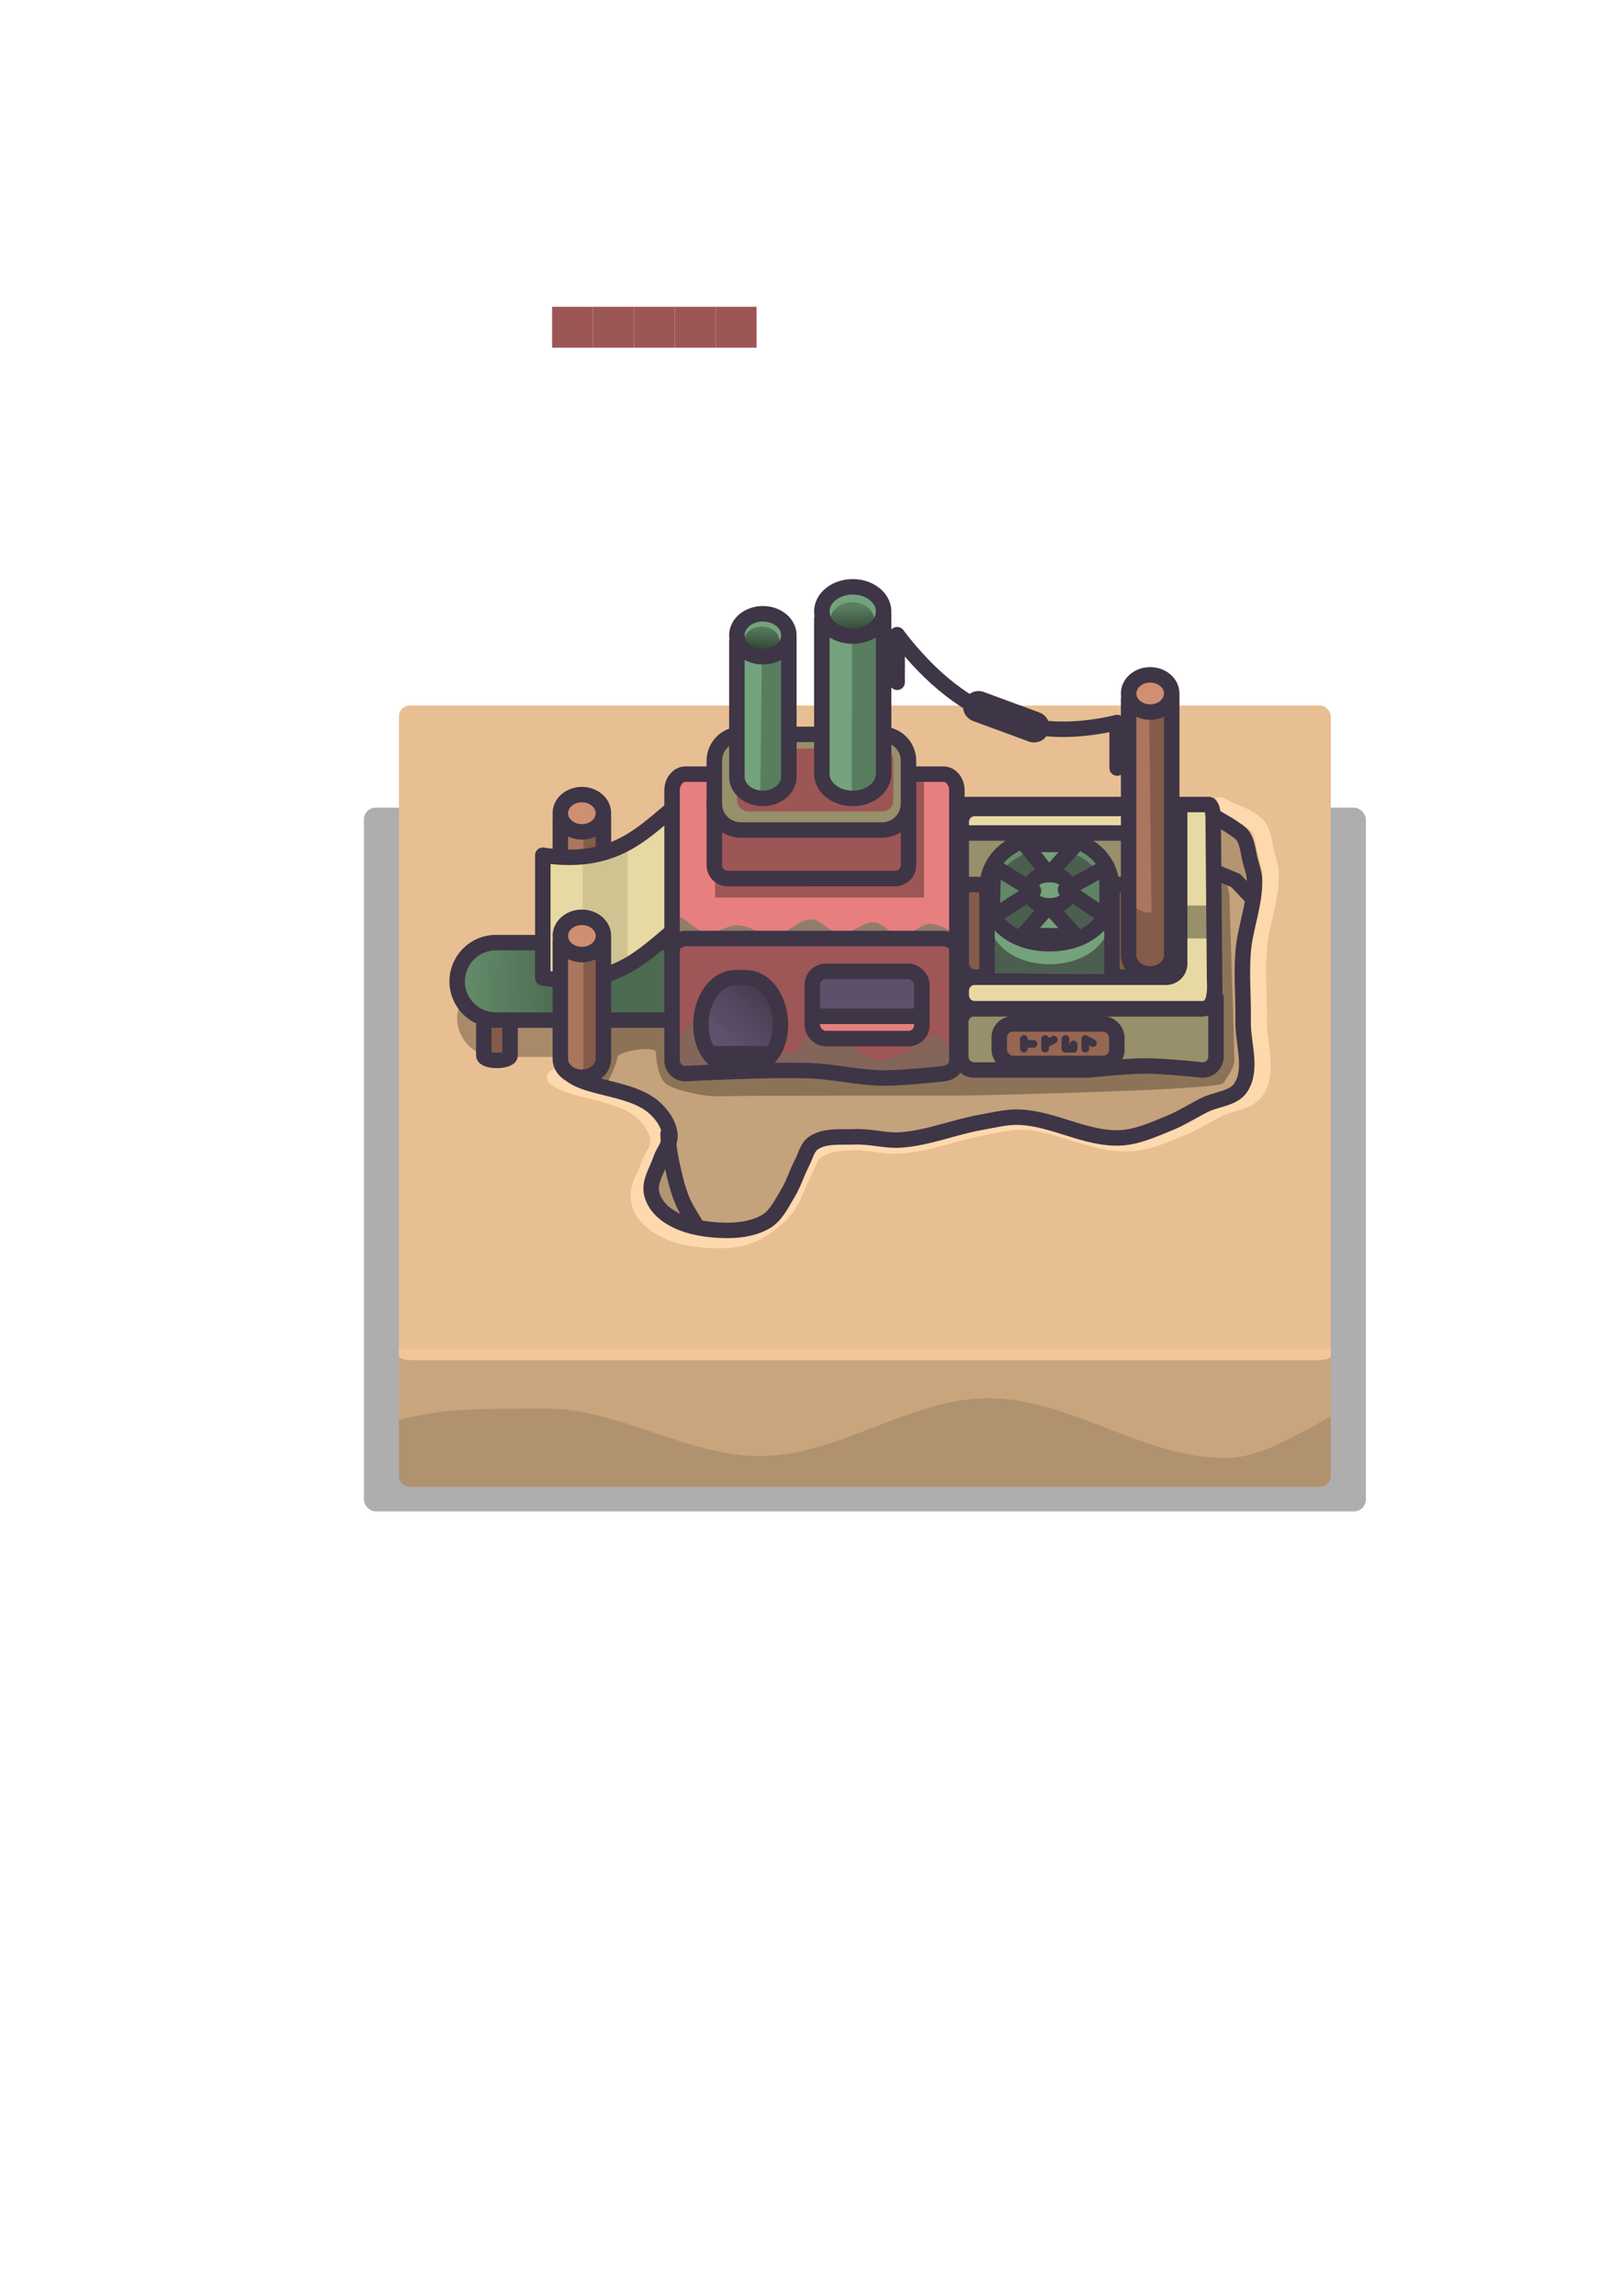 <?xml version="1.0" encoding="UTF-8" standalone="no"?>
<!-- Created with Inkscape (http://www.inkscape.org/) -->

<svg
   width="210mm"
   height="297mm"
   viewBox="0 0 210 297"
   version="1.1"
   id="svg1082"
   sodipodi:docname="Palette.svg"
   inkscape:version="1.1.1 (c3084ef, 2021-09-22)"
   xmlns:inkscape="http://www.inkscape.org/namespaces/inkscape"
   xmlns:sodipodi="http://sodipodi.sourceforge.net/DTD/sodipodi-0.dtd"
   xmlns:xlink="http://www.w3.org/1999/xlink"
   xmlns="http://www.w3.org/2000/svg"
   xmlns:svg="http://www.w3.org/2000/svg">
  <sodipodi:namedview
     id="namedview1084"
     pagecolor="#ffffff"
     bordercolor="#666666"
     borderopacity="1.0"
     inkscape:pageshadow="2"
     inkscape:pageopacity="0.0"
     inkscape:pagecheckerboard="0"
     inkscape:document-units="mm"
     showgrid="true"
     inkscape:zoom="1.2560509"
     inkscape:cx="364.23682"
     inkscape:cy="328.80832"
     inkscape:window-width="1312"
     inkscape:window-height="746"
     inkscape:window-x="190"
     inkscape:window-y="35"
     inkscape:window-maximized="0"
     inkscape:current-layer="layer1">
    <inkscape:grid
       type="xygrid"
       id="grid2016" />
  </sodipodi:namedview>
  <defs
     id="defs1079">
    <filter
       inkscape:collect="always"
       style="color-interpolation-filters:sRGB"
       id="filter2266-8"
       x="-0.074"
       width="1.148"
       y="-0.105"
       height="1.211">
      <feGaussianBlur
         inkscape:collect="always"
         stdDeviation="3.996"
         id="feGaussianBlur2268-0" />
    </filter>
    <filter
       inkscape:collect="always"
       style="color-interpolation-filters:sRGB"
       id="filter1598"
       x="-0.057"
       width="1.114"
       y="-0.159"
       height="1.318">
      <feGaussianBlur
         inkscape:collect="always"
         stdDeviation="0.665"
         id="feGaussianBlur1600" />
    </filter>
    <filter
       inkscape:collect="always"
       style="color-interpolation-filters:sRGB"
       id="filter2098-8"
       x="-0.031"
       width="1.061"
       y="-0.09"
       height="1.18">
      <feGaussianBlur
         inkscape:collect="always"
         stdDeviation="1.079"
         id="feGaussianBlur2100-3" />
    </filter>
    <linearGradient
       inkscape:collect="always"
       xlink:href="#linearGradient1807"
       id="linearGradient1411"
       gradientUnits="userSpaceOnUse"
       gradientTransform="translate(35.365,61.406)"
       x1="23.319"
       y1="65.724"
       x2="37.176"
       y2="65.913" />
    <linearGradient
       inkscape:collect="always"
       id="linearGradient1807">
      <stop
         style="stop-color:#658e6c;stop-opacity:1;"
         offset="0"
         id="stop1803" />
      <stop
         style="stop-color:#4c6b51;stop-opacity:1"
         offset="1"
         id="stop1805" />
    </linearGradient>
    <filter
       inkscape:collect="always"
       style="color-interpolation-filters:sRGB"
       id="filter1469-5"
       x="-0.09"
       width="1.18"
       y="-0.488"
       height="1.977">
      <feGaussianBlur
         inkscape:collect="always"
         stdDeviation="1.372"
         id="feGaussianBlur1471-2" />
    </filter>
    <linearGradient
       inkscape:collect="always"
       xlink:href="#linearGradient1550"
       id="linearGradient1413"
       gradientUnits="userSpaceOnUse"
       gradientTransform="translate(35.365,61.406)"
       x1="51.46"
       y1="49.506"
       x2="88.466"
       y2="49.506" />
    <linearGradient
       inkscape:collect="always"
       id="linearGradient1550">
      <stop
         style="stop-color:#e77f7f;stop-opacity:1;"
         offset="0"
         id="stop1546" />
      <stop
         style="stop-color:#e77f7f;stop-opacity:1"
         offset="1"
         id="stop1548" />
    </linearGradient>
    <linearGradient
       inkscape:collect="always"
       xlink:href="#linearGradient2076"
       id="linearGradient1415"
       gradientUnits="userSpaceOnUse"
       gradientTransform="translate(35.365,61.406)"
       x1="58.681"
       y1="72.981"
       x2="64.35"
       y2="67.028" />
    <linearGradient
       inkscape:collect="always"
       id="linearGradient2076">
      <stop
         style="stop-color:#5e506b;stop-opacity:1;"
         offset="0"
         id="stop2072" />
      <stop
         style="stop-color:#453b4f;stop-opacity:1"
         offset="1"
         id="stop2074" />
    </linearGradient>
    <filter
       inkscape:collect="always"
       style="color-interpolation-filters:sRGB"
       id="filter2088-9"
       x="-0.068"
       width="1.136"
       y="-0.811"
       height="2.623">
      <feGaussianBlur
         inkscape:collect="always"
         stdDeviation="1.073"
         id="feGaussianBlur2090-0" />
    </filter>
    <filter
       inkscape:collect="always"
       style="color-interpolation-filters:sRGB"
       id="filter1789-2"
       x="-0.064"
       width="1.127"
       y="-0.11"
       height="1.22">
      <feGaussianBlur
         inkscape:collect="always"
         stdDeviation="0.718"
         id="feGaussianBlur1791-3" />
    </filter>
    <filter
       inkscape:collect="always"
       style="color-interpolation-filters:sRGB"
       id="filter1799-9"
       x="-0.068"
       width="1.136"
       y="-0.169"
       height="1.338">
      <feGaussianBlur
         inkscape:collect="always"
         stdDeviation="0.571"
         id="feGaussianBlur1801-9" />
    </filter>
    <linearGradient
       inkscape:collect="always"
       xlink:href="#linearGradient2274"
       id="linearGradient1417"
       gradientUnits="userSpaceOnUse"
       x1="97.601"
       y1="22.191"
       x2="97.333"
       y2="25.875"
       gradientTransform="translate(-0.983,58.734)" />
    <linearGradient
       inkscape:collect="always"
       id="linearGradient2274">
      <stop
         style="stop-color:#597d5f;stop-opacity:1;"
         offset="0"
         id="stop2270" />
      <stop
         style="stop-color:#27372a;stop-opacity:1"
         offset="1"
         id="stop2272" />
    </linearGradient>
    <linearGradient
       inkscape:collect="always"
       xlink:href="#linearGradient2274"
       id="linearGradient1419"
       gradientUnits="userSpaceOnUse"
       x1="111.207"
       y1="19.84"
       x2="111.378"
       y2="23.849"
       gradientTransform="translate(-0.983,58.734)" />
    <filter
       inkscape:collect="always"
       style="color-interpolation-filters:sRGB"
       id="filter2172-3"
       x="-0.267"
       width="1.533"
       y="-0.317"
       height="1.634">
      <feGaussianBlur
         inkscape:collect="always"
         stdDeviation="0.562"
         id="feGaussianBlur2174-9" />
    </filter>
    <filter
       inkscape:collect="always"
       style="color-interpolation-filters:sRGB"
       id="filter1817-8"
       x="-0.235"
       width="1.47"
       y="-0.077"
       height="1.154">
      <feGaussianBlur
         inkscape:collect="always"
         stdDeviation="0.569"
         id="feGaussianBlur1819-6" />
    </filter>
  </defs>
  <g
     inkscape:label="Layer 1"
     inkscape:groupmode="layer"
     id="layer1">
    <rect
       style="opacity:0.997;fill:#545454;fill-opacity:0.471;stroke:none;stroke-width:2;stroke-linecap:round;stroke-linejoin:round;stroke-miterlimit:4;stroke-dasharray:none;stroke-opacity:1;filter:url(#filter2266-8);stop-color:#000000"
       id="rect2080-0-9-5"
       width="129.646"
       height="91.037"
       x="47.082"
       y="104.486"
       ry="1.527" />
    <rect
       style="opacity:0.997;fill:#c9a57e;fill-opacity:1;stroke:none;stroke-width:2;stroke-linecap:round;stroke-linejoin:round;stroke-miterlimit:4;stroke-dasharray:none;stroke-opacity:1;stop-color:#000000"
       id="rect2080-0-7"
       width="120.574"
       height="84.667"
       x="51.618"
       y="107.671"
       ry="1.42" />
    <rect
       style="opacity:0.997;fill:#e8bf92;fill-opacity:1;stroke:none;stroke-width:2;stroke-linecap:round;stroke-linejoin:round;stroke-miterlimit:4;stroke-dasharray:none;stroke-opacity:1;stop-color:#000000"
       id="rect2080-6"
       width="120.574"
       height="84.667"
       x="51.618"
       y="91.267"
       ry="1.42" />
    <path
       style="color:#000000;font-style:normal;font-variant:normal;font-weight:normal;font-stretch:normal;font-size:medium;line-height:normal;font-family:sans-serif;font-variant-ligatures:normal;font-variant-position:normal;font-variant-caps:normal;font-variant-numeric:normal;font-variant-alternates:normal;font-variant-east-asian:normal;font-feature-settings:normal;font-variation-settings:normal;text-indent:0;text-align:start;text-decoration:none;text-decoration-line:none;text-decoration-style:solid;text-decoration-color:#000000;letter-spacing:normal;word-spacing:normal;text-transform:none;writing-mode:lr-tb;direction:ltr;text-orientation:mixed;dominant-baseline:auto;baseline-shift:baseline;text-anchor:start;white-space:normal;shape-padding:0;shape-margin:0;inline-size:0;clip-rule:nonzero;display:inline;overflow:visible;visibility:visible;opacity:0.997;isolation:auto;mix-blend-mode:normal;color-interpolation:sRGB;color-interpolation-filters:linearRGB;solid-color:#000000;solid-opacity:1;vector-effect:none;fill:#ffd9ae;fill-opacity:1;fill-rule:nonzero;stroke:none;stroke-width:1;stroke-linecap:round;stroke-linejoin:round;stroke-miterlimit:4;stroke-dasharray:none;stroke-dashoffset:0;stroke-opacity:1;color-rendering:auto;image-rendering:auto;shape-rendering:auto;text-rendering:auto;enable-background:accumulate;stop-color:#000000"
       d="m 157.818,103.13 c -0.349,0 -0.668,0.201 -0.851,0.499 -0.302,0.494 -0.146,1.138 0.348,1.44 0.89,0.544 3.117,1.311 3.814,1.823 0.459,0.337 0.771,0.564 0.857,0.7 0.428,0.672 0.522,1.782 0.849,3.056 0.235,0.915 0.508,1.671 0.528,2.293 0.094,2.99 -1.262,6.147 -1.538,9.681 -0.253,3.237 0.052,6.394 -0.002,9.44 -0.029,1.669 0.317,3.317 0.442,4.793 0.125,1.476 0.038,2.697 -0.589,3.655 -0.292,0.446 -0.834,0.74 -1.649,1.01 -0.815,0.27 -1.827,0.474 -2.802,0.959 -1.719,0.855 -3.247,1.852 -4.821,2.485 -2.158,0.867 -4.226,1.795 -6.235,1.884 -4.207,0.186 -8.566,-2.628 -13.633,-2.798 -1.946,-0.065 -3.74,0.419 -5.398,0.714 -3.776,0.671 -7.229,2.107 -10.671,2.367 -1.826,0.138 -3.912,-0.518 -6.263,-0.421 -1.742,0.072 -4.136,-0.346 -6.143,1.019 -1.325,0.901 -1.516,2.344 -1.88,3.042 -0.779,1.493 -1.217,2.978 -1.925,4.136 -0.881,1.441 -1.584,2.839 -2.577,3.424 -1.759,1.037 -4.212,1.177 -6.515,0.978 -2.193,-0.19 -4.455,-0.772 -6.016,-2.015 -0.726,-0.578 -1.328,-1.486 -1.434,-2.262 -0.13,-0.954 0.669,-2.22 1.215,-3.866 0.132,-0.398 0.438,-0.905 0.749,-1.512 0.31,-0.606 0.641,-1.362 0.56,-2.271 -0.165,-1.871 -1.341,-3.414 -2.606,-4.486 -1.768,-1.497 -4.083,-2.108 -6.198,-2.637 -2.115,-0.529 -4.054,-1.014 -4.977,-1.71 -0.462,-0.348 -1.118,-0.257 -1.467,0.205 -0.348,0.462 -0.257,1.118 0.205,1.467 1.55,1.17 3.659,1.554 5.732,2.072 2.072,0.518 4.085,1.129 5.353,2.203 0.969,0.821 1.779,2.024 1.872,3.07 0.025,0.283 -0.086,0.642 -0.338,1.133 -0.252,0.492 -0.629,1.067 -0.873,1.804 -0.403,1.213 -1.581,2.781 -1.303,4.811 0.206,1.507 1.128,2.759 2.205,3.616 2.063,1.642 4.718,2.253 7.141,2.463 2.496,0.216 5.369,0.149 7.759,-1.26 1.756,-1.035 3.415,-2.522 4.199,-3.803 0.903,-1.477 1.345,-3.015 1.994,-4.261 0.584,-1.119 0.832,-2.028 1.201,-2.279 1.114,-0.758 2.126,-0.906 4.155,-0.989 1.853,-0.076 3.963,0.596 6.333,0.417 3.894,-0.294 7.413,-1.777 10.88,-2.393 1.772,-0.315 3.424,-0.735 4.96,-0.683 4.26,0.143 8.681,3.024 13.797,2.798 2.563,-0.113 4.836,-1.194 6.924,-2.033 1.832,-0.737 3.404,-1.773 4.973,-2.553 0.634,-0.315 1.561,-0.526 2.528,-0.847 0.967,-0.321 2.051,-0.793 2.743,-1.851 1.017,-1.554 1.062,-3.334 0.923,-4.981 -0.14,-1.647 -0.457,-3.244 -0.434,-4.578 0.057,-3.204 -0.238,-6.318 -0.004,-9.313 0.239,-3.057 1.656,-6.295 1.542,-9.913 -0.034,-1.097 -0.398,-1.993 -0.591,-2.745 -0.253,-0.985 -0.287,-2.369 -1.113,-3.663 -0.447,-0.701 -1.041,-1.01 -1.381,-1.26 -0.889,-0.653 -3.174,-1.441 -3.963,-1.923 -0.177,-0.108 -0.382,-0.151 -0.589,-0.151 z"
       id="path1249-0-2"
       sodipodi:nodetypes="sccssscsssssssssssssssssssssssccccsssssssscssssssssssssssccssscss" />
    <path
       id="path992-5-8"
       style="opacity:0.835;mix-blend-mode:normal;fill:#8c7358;fill-opacity:1;stroke:none;stroke-width:2;stroke-linecap:round;stroke-linejoin:round;stroke-miterlimit:4;stroke-dasharray:none;stroke-opacity:1;filter:url(#filter1598);stop-color:#000000"
       d="M 86.414,136.728 H 64.163 c -2.768,0 -5.011,-2.244 -5.011,-5.011 0,-2.768 2.244,-5.011 5.011,-5.011 h 23.052"
       sodipodi:nodetypes="csc" />
    <path
       style="opacity:0.997;fill:#c4a27b;fill-opacity:1;stroke:none;stroke-width:2;stroke-linecap:round;stroke-linejoin:round;stroke-miterlimit:4;stroke-dasharray:none;stroke-opacity:1;stop-color:#000000"
       d="m 84.817,150.582 -0.567,5.103 3.969,3.024 9.827,0.189 5.103,-6.237 2.457,-5.103 10.583,0.189 15.497,-3.213 12.851,3.024 11.339,-4.914 5.292,-1.701 0.567,-7.749 -0.567,-12.284 1.701,-6.237 -12.662,-7.938 -72.76,9.26 -2.457,11.717 0.567,8.693 1.701,4.158 6.426,1.89 2.835,3.024 z"
       id="path2286-7" />
    <path
       style="opacity:0.997;fill:#8c7358;fill-opacity:1;stroke:none;stroke-width:2;stroke-linecap:round;stroke-linejoin:round;stroke-miterlimit:4;stroke-dasharray:none;stroke-opacity:1;filter:url(#filter2098-8);stop-color:#000000"
       d="m 75.336,137.947 2.929,2.74 c 0,0 1.606,-3.024 1.606,-3.874 0,-0.85 5.008,-1.606 5.008,-0.661 0,0.945 0.283,3.402 1.417,4.158 1.134,0.756 5.008,1.606 6.615,1.512 1.606,-0.095 31.939,-0.095 31.939,-0.095 0,0 32.884,-0.661 33.451,-1.606 0.567,-0.945 1.417,-1.984 1.417,-2.929 0,-0.945 -0.661,-21.639 -0.661,-21.639 l -0.661,-2.457 -83.344,3.591 z"
       id="path2092-3" />
    <rect
       style="opacity:0.997;fill:#855b49;fill-opacity:1;stroke:none;stroke-width:2;stroke-linecap:round;stroke-linejoin:round;stroke-miterlimit:4;stroke-dasharray:none;stroke-opacity:1;stop-color:#000000"
       id="rect2042-9"
       width="27.214"
       height="15.781"
       x="124.379"
       y="111.016"
       ry="1.403" />
    <rect
       style="opacity:0.997;fill:#ab765e;fill-opacity:1;stroke:none;stroke-width:2;stroke-linecap:round;stroke-linejoin:round;stop-color:#000000"
       id="rect1582-2-9"
       width="5.67"
       height="19.644"
       x="72.501"
       y="103.089"
       ry="2.318" />
    <path
       style="opacity:0.997;fill:#855b49;fill-opacity:1;stroke:none;stroke-width:2;stroke-linecap:round;stroke-linejoin:round;stop-color:#000000"
       d="m 75.478,123.182 v -15.711 h 2.784 V 121.035 Z"
       id="path1586-5-9" />
    <ellipse
       style="opacity:0.997;fill:#cf8f72;fill-opacity:1;stroke:#3e3546;stroke-width:2;stroke-linecap:round;stroke-linejoin:round;stroke-miterlimit:4;stroke-dasharray:none;stroke-opacity:1;stop-color:#000000"
       id="path895-2-1"
       cx="75.289"
       cy="105.204"
       rx="2.788"
       ry="2.41" />
    <path
       id="path895-9-27-7"
       style="opacity:0.997;fill:none;fill-opacity:1;stroke:#3e3546;stroke-width:2;stroke-linecap:round;stroke-linejoin:round;stroke-miterlimit:4;stroke-dasharray:none;stroke-opacity:1;stop-color:#000000"
       d="m 72.501,105.913 v 15.166 c 0,1.331 1.248,2.41 2.788,2.41 1.54,0 2.788,-1.079 2.788,-2.41 v -15.45"
       sodipodi:nodetypes="csc" />
    <path
       style="opacity:0.997;fill:#988f6b;fill-opacity:1;stroke:none;stroke-width:2;stroke-linecap:round;stroke-linejoin:round;stroke-opacity:1;stop-color:#000000"
       d="m 124.767,105.105 v 9.328 h 27.262 v -9.595 z"
       id="path1739-2"
       sodipodi:nodetypes="ccccc" />
    <path
       style="opacity:0.997;fill:#988f6b;fill-opacity:1;stroke:none;stroke-width:2;stroke-linecap:round;stroke-linejoin:round;stroke-opacity:1;stop-color:#000000"
       d="m 125.034,131.164 v 7.617 h 31.538 l 0.664,-2.478 v -6.208 z"
       id="path1737-3" />
    <path
       style="opacity:0.997;fill:url(#linearGradient1411);fill-opacity:1;stroke:none;stroke-width:2;stroke-linecap:round;stroke-linejoin:round;stop-color:#000000"
       d="M 86.414,131.966 H 61.958 l -3.274,-3.274 0.942,-3.517 1.663,-2.88 h 3.676 22.317 z"
       id="path1578-6" />
    <rect
       style="opacity:0.997;fill:#855b49;fill-opacity:1;stroke:none;stroke-width:2;stroke-linecap:round;stroke-linejoin:round;stop-color:#000000"
       id="rect1592-5"
       width="2.84"
       height="4.844"
       x="62.961"
       y="131.966"
       ry="1.42" />
    <path
       id="path992-5"
       style="opacity:0.997;fill:none;fill-opacity:1;stroke:#3e3546;stroke-width:2;stroke-linecap:round;stroke-linejoin:round;stroke-miterlimit:4;stroke-dasharray:none;stroke-opacity:1;stop-color:#000000"
       d="M 86.414,131.966 H 64.163 c -2.768,0 -5.011,-2.244 -5.011,-5.011 0,-2.768 2.244,-5.011 5.011,-5.011 h 23.052"
       sodipodi:nodetypes="csc" />
    <path
       id="path895-9-1-8"
       style="opacity:0.997;fill:none;fill-opacity:1;stroke:#3e3546;stroke-width:2;stroke-linecap:round;stroke-linejoin:round;stroke-miterlimit:4;stroke-dasharray:none;stroke-opacity:1;stop-color:#000000"
       d="m 62.598,132.64 v 3.918 c 0,0.344 0.761,0.622 1.699,0.622 0.938,0 1.699,-0.279 1.699,-0.622 v -3.991"
       sodipodi:nodetypes="csc" />
    <path
       style="opacity:0.997;fill:#b26178;fill-opacity:1;stroke:none;stroke-width:2;stroke-linecap:round;stroke-linejoin:round;stroke-opacity:1;stop-color:#000000"
       d="m 74.202,122.072 v 9.449 h 2.551 v -9.544 z"
       id="path1602-5-1-1" />
    <rect
       style="opacity:0.997;fill:#9e5656;fill-opacity:1;stroke:none;stroke-width:2;stroke-linecap:round;stroke-linejoin:round;stop-color:#000000"
       id="rect1530-4"
       width="36.081"
       height="17.506"
       x="87.215"
       y="121.943"
       ry="2.314" />
    <path
       style="opacity:0.62;fill:#597d5f;fill-opacity:1;stroke:none;stroke-width:2;stroke-linecap:round;stroke-linejoin:round;stroke-opacity:1;filter:url(#filter1469-5);stop-color:#000000"
       d="m 87.085,135.179 c 0,0 1.235,-2.074 2.268,-2.551 1.287,-0.595 2.883,-0.463 4.252,-0.095 0.642,0.173 1.125,0.707 1.701,1.039 1.428,0.824 2.739,1.997 4.347,2.362 1.199,0.272 2.621,0.428 3.685,-0.189 0.454,-0.263 0.397,-1.059 0.85,-1.323 1.472,-0.857 3.511,-0.891 5.103,-0.283 0.791,0.302 1.118,1.288 1.795,1.795 0.632,0.473 1.298,1.017 2.079,1.134 1.24,0.186 2.544,-0.235 3.685,-0.756 1.083,-0.494 1.698,-1.819 2.835,-2.173 0.602,-0.188 1.307,-0.147 1.89,0.095 0.824,0.341 1.984,1.795 1.984,1.795 l 0.189,1.89 -3.024,1.039 -28.065,-0.095 -5.292,-0.378 z"
       id="path1459-7"
       sodipodi:nodetypes="caaaaaaaaaaaacccccc" />
    <path
       id="rect870-1"
       style="opacity:0.997;fill:none;stroke:#3e3546;stroke-width:2;stroke-linecap:round;stroke-linejoin:round;stroke-miterlimit:4;stroke-dasharray:none;stroke-opacity:1;stop-color:#000000"
       d="m 88.696,121.316 h 33.378 c 0.962,0 1.737,0.775 1.737,1.737 v 14.101 c 0,0.962 -0.777,1.668 -1.737,1.737 0,0 -5.251,0.604 -7.886,0.567 -3.148,-0.045 -6.252,-0.824 -9.398,-0.945 -5.362,-0.206 -16.095,0.378 -16.095,0.378 -0.962,0.038 -1.737,-0.775 -1.737,-1.737 v -14.101 c 0,-0.962 0.775,-1.737 1.737,-1.737 z"
       sodipodi:nodetypes="sssssaassss" />
    <rect
       style="opacity:0.997;fill:url(#linearGradient1413);fill-opacity:1;stroke:none;stroke-width:2;stroke-linecap:round;stroke-linejoin:round;stop-color:#000000"
       id="rect1528-3"
       width="37.006"
       height="20.992"
       x="86.825"
       y="100.416"
       ry="2.314" />
    <path
       style="opacity:0.997;fill:url(#linearGradient1415);fill-opacity:1;stroke:none;stroke-width:2;stroke-linecap:round;stroke-linejoin:round;stop-color:#000000"
       d="m 91.117,134.403 1.11,1.906 h 7.484 l 1.706,-4.315 -2.977,-5.055 -3.78,-0.331 -3.26,2.221 z"
       id="path1536-8" />
    <path
       id="rect893-4"
       style="opacity:0.997;fill:none;stroke:#3e3546;stroke-width:2;stroke-linecap:round;stroke-linejoin:round;stroke-miterlimit:4;stroke-dasharray:none;stroke-opacity:1;stop-color:#000000"
       d="m 95.167,126.487 h 1.336 c 2.48,0 4.477,2.712 4.477,6.08 0,3.369 -1.997,5.551 -4.477,5.551 h -1.336 c -2.48,0 -4.477,-2.183 -4.477,-5.551 0,-3.369 1.997,-6.08 4.477,-6.08 z"
       sodipodi:nodetypes="sssssss" />
    <rect
       style="opacity:0.997;fill:#9d5656;fill-opacity:1;stroke:none;stroke-width:2;stroke-linecap:round;stroke-linejoin:round;stop-color:#000000"
       id="rect1524-8"
       width="24.656"
       height="6.481"
       x="92.828"
       y="106.909"
       ry="2.314" />
    <path
       style="opacity:0.997;fill:#597d5f;fill-opacity:0.599;stroke:none;stroke-width:2;stroke-linecap:round;stroke-linejoin:round;stroke-miterlimit:4;stroke-dasharray:none;stroke-opacity:1;filter:url(#filter2088-9);stop-color:#000000"
       d="m 86.77,118.764 c 1.307,-1.081 3.033,1.77 4.725,1.89 1.326,0.094 2.545,-0.949 3.874,-0.945 1.688,0.005 3.23,1.357 4.914,1.228 1.703,-0.13 3.017,-2.032 4.725,-1.984 1.366,0.038 2.322,1.697 3.685,1.795 1.55,0.112 2.892,-1.538 4.441,-1.417 1.264,0.098 2.135,1.643 3.402,1.701 1.385,0.063 2.488,-1.535 3.874,-1.512 1.439,0.024 3.969,1.701 3.969,1.701 l -37.042,0.472 c 0,0 -1.334,-2.296 -0.567,-2.929 z"
       id="path2086-0"
       sodipodi:nodetypes="aaaaaaaaacca" />
    <path
       style="opacity:0.997;fill:#9d5656;fill-opacity:1;stroke:none;stroke-width:2;stroke-linecap:round;stroke-linejoin:round;stroke-opacity:1;filter:url(#filter1789-2);stop-color:#000000"
       d="m 92.534,113.189 v 2.929 H 119.559 V 100.432 h -1.984 v 12.473 z"
       id="path1787-4" />
    <path
       id="rect964-6"
       style="opacity:0.997;fill:none;fill-opacity:1;stroke:#3e3546;stroke-width:2;stroke-linecap:round;stroke-linejoin:round;stroke-miterlimit:4;stroke-dasharray:none;stroke-opacity:1;stop-color:#000000"
       d="m 117.55,103.822 3.8e-4,8.098 c 4e-5,0.962 -0.775,1.737 -1.737,1.737 H 94.164 c -0.962,0 -1.737,-0.775 -1.737,-1.737 v -8.098"
       sodipodi:nodetypes="cssssc" />
    <path
       style="opacity:0.997;fill:#e7d9a3;fill-opacity:1;stroke:none;stroke-width:2;stroke-linecap:round;stroke-linejoin:round;stop-color:#000000"
       d="m 70.233,110.638 3.591,0.567 6.189,-1.843 6.567,-4.394 v 15.875 l -6.52,4.961 -9.827,0.709 z"
       id="path1590-0" />
    <path
       id="rect870-0-3"
       style="opacity:0.997;fill:none;stroke:#3e3546;stroke-width:2;stroke-linecap:round;stroke-linejoin:round;stroke-miterlimit:4;stroke-dasharray:none;stroke-opacity:1;stop-color:#000000"
       d="m 88.696,100.149 h 33.378 c 0.962,0 1.737,0.937 1.737,2.102 v 19.175 c 0,1.164 -0.775,-0.015 -1.737,-0.015 H 88.696 c -0.962,0 -1.737,1.179 -1.737,0.015 v -19.175 c 0,-1.164 0.775,-2.102 1.737,-2.102 z"
       sodipodi:nodetypes="sssssssss" />
    <rect
       style="opacity:0.997;fill:#988f6b;fill-opacity:1;stroke:none;stroke-width:2;stroke-linecap:round;stroke-linejoin:round;stop-color:#000000"
       id="rect1526-2"
       width="24.656"
       height="11.493"
       x="92.828"
       y="95.416"
       ry="2.314" />
    <path
       id="rect964-2-6"
       style="opacity:0.997;fill:none;fill-opacity:1;stroke:#3e3546;stroke-width:2;stroke-linecap:round;stroke-linejoin:round;stroke-miterlimit:4;stroke-dasharray:none;stroke-opacity:1;stop-color:#000000"
       d="m 95.85,95.002 h 18.278 c 1.896,0 3.423,1.527 3.423,3.423 v 5.529 c 0,1.896 -1.527,3.423 -3.423,3.423 H 95.85 c -1.896,0 -3.423,-1.527 -3.423,-3.423 v -5.529 c 0,-1.896 1.527,-3.423 3.423,-3.423 z" />
    <rect
       style="opacity:0.997;fill:#5e506b;fill-opacity:1;stroke:none;stroke-width:2;stroke-linecap:round;stroke-linejoin:round;stop-color:#000000"
       id="rect1532-9"
       width="13.654"
       height="5.811"
       x="105.102"
       y="125.662"
       ry="2.314" />
    <rect
       style="opacity:0.997;fill:#e77f7f;fill-opacity:1;stroke:none;stroke-width:2;stroke-linecap:round;stroke-linejoin:round;stop-color:#000000"
       id="rect1534-4"
       width="13.938"
       height="2.882"
       x="105.338"
       y="131.474"
       ry="1.441" />
    <rect
       style="opacity:0.997;fill:none;fill-opacity:1;stroke:#3e3546;stroke-width:2;stroke-linecap:round;stroke-linejoin:round;stroke-miterlimit:4;stroke-dasharray:none;stroke-opacity:1;stop-color:#000000"
       id="rect988-1"
       width="14.174"
       height="8.693"
       x="105.102"
       y="125.662"
       rx="1.737"
       ry="1.737" />
    <rect
       style="opacity:0.997;fill:#9d5656;fill-opacity:1;stroke:none;stroke-width:2;stroke-linecap:round;stroke-linejoin:round;stroke-opacity:1;filter:url(#filter1799-9);stop-color:#000000"
       id="rect1793-3"
       width="20.222"
       height="8.126"
       x="95.369"
       y="96.842"
       ry="1.403" />
    <rect
       style="opacity:0.997;fill:#74a27c;stroke-width:3;stroke-linecap:round;stroke-linejoin:round;stop-color:#000000"
       id="rect1119-7"
       width="6.571"
       height="23.445"
       x="95.344"
       y="79.656"
       ry="2.314" />
    <ellipse
       style="opacity:0.997;fill:url(#linearGradient1417);fill-opacity:1;stroke:none;stroke-width:2;stroke-linecap:round;stroke-linejoin:round;stop-color:#000000"
       id="path1520-8"
       cx="98.574"
       cy="82.86"
       rx="2.272"
       ry="1.804" />
    <path
       style="opacity:0.997;fill:#597d5f;fill-opacity:1;stroke:none;stroke-width:2;stroke-linecap:round;stroke-linejoin:round;stop-color:#000000"
       d="m 98.374,103.234 3.541,-0.134 -0.134,-8.753 0.067,-10.29 -3.274,0.935 z"
       id="path1522-8"
       sodipodi:nodetypes="cccccc" />
    <ellipse
       style="opacity:0.997;fill:none;fill-opacity:1;stroke:#3e3546;stroke-width:2;stroke-linecap:round;stroke-linejoin:round;stroke-miterlimit:4;stroke-dasharray:none;stroke-opacity:1;stop-color:#000000"
       id="path895-58-3"
       cx="98.708"
       cy="82.181"
       rx="3.364"
       ry="2.781" />
    <path
       id="path895-9-2-8"
       style="opacity:0.997;fill:none;fill-opacity:1;stroke:#3e3546;stroke-width:2;stroke-linecap:round;stroke-linejoin:round;stroke-miterlimit:4;stroke-dasharray:none;stroke-opacity:1;stop-color:#000000"
       d="m 95.344,82.999 v 17.501 c 0,1.536 1.506,2.781 3.364,2.781 1.858,0 3.364,-1.245 3.364,-2.781 V 82.672"
       sodipodi:nodetypes="csc" />
    <rect
       style="opacity:0.997;fill:#74a27c;fill-opacity:1;stroke:none;stroke-width:2;stroke-linecap:round;stroke-linejoin:round;stop-color:#000000"
       id="rect1504-1"
       width="7.484"
       height="26.326"
       x="106.592"
       y="76.24"
       ry="2.314" />
    <path
       style="opacity:0.997;fill:#597d5f;fill-opacity:1;stroke:none;stroke-width:2;stroke-linecap:round;stroke-linejoin:round;stop-color:#000000"
       d="m 110.252,82.573 -0.047,20.789 2.646,-0.898 1.417,-1.937 0.063,-20.861 -2.378,2.388 z"
       id="path1506-5" />
    <ellipse
       style="opacity:0.997;fill:url(#linearGradient1419);fill-opacity:1;stroke:none;stroke-width:2;stroke-linecap:round;stroke-linejoin:round;stop-color:#000000"
       id="path1518-3"
       cx="110.275"
       cy="80.244"
       rx="2.858"
       ry="2.339" />
    <ellipse
       style="opacity:0.997;fill:none;fill-opacity:1;stroke:#3e3546;stroke-width:2;stroke-linecap:round;stroke-linejoin:round;stroke-miterlimit:4;stroke-dasharray:none;stroke-opacity:1;stop-color:#000000"
       id="path895-98-5"
       cx="110.334"
       cy="79.103"
       rx="3.997"
       ry="3.188" />
    <path
       id="path895-9-20-4"
       style="opacity:0.997;fill:none;fill-opacity:1;stroke:#3e3546;stroke-width:2;stroke-linecap:round;stroke-linejoin:round;stroke-miterlimit:4;stroke-dasharray:none;stroke-opacity:1;stop-color:#000000"
       d="m 106.338,80.04 v 20.063 c 0,1.76 1.789,3.188 3.997,3.188 2.207,0 3.997,-1.427 3.997,-3.188 V 79.665"
       sodipodi:nodetypes="csc" />
    <path
       id="rect1031-3"
       style="opacity:0.997;fill:none;fill-opacity:1;stroke:#3e3546;stroke-width:2;stroke-linecap:round;stroke-linejoin:round;stroke-miterlimit:4;stroke-dasharray:none;stroke-opacity:1;stop-color:#000000"
       d="m 157.337,129.056 v 7.63 c 0,0.962 -0.775,1.737 -1.737,1.737 0,0 -4.919,-0.529 -7.388,-0.529 -2.469,0 -7.388,0.529 -7.388,0.529 H 126.049 c -0.962,0 -1.737,-0.775 -1.737,-1.737 v -4.455 c 0,-0.962 0.775,-1.737 1.737,-1.737 h 29.551"
       sodipodi:nodetypes="csszcssssc" />
    <path
       style="opacity:0.997;fill:#e7d9a3;fill-opacity:1;stroke:none;stroke-width:2;stroke-linecap:round;stroke-linejoin:round;stroke-opacity:1;stop-color:#000000"
       d="m 124.767,130.095 h 32.473 v -26.353 h -33.008 v 3.346 h 28.598 v 18.864 h -28.331 z"
       id="path1735-6"
       sodipodi:nodetypes="ccccccccc" />
    <rect
       style="opacity:0.997;fill:none;fill-opacity:1;stroke:#3e3546;stroke-width:2;stroke-linecap:round;stroke-linejoin:round;stroke-miterlimit:4;stroke-dasharray:none;stroke-opacity:1;stop-color:#000000"
       id="rect1033-5"
       width="28.254"
       height="21.828"
       x="124.379"
       y="104.59"
       ry="1.737" />
    <path
       style="opacity:0.997;fill:#988f6b;fill-opacity:1;stroke:none;stroke-width:2;stroke-linecap:round;stroke-linejoin:round;stroke-miterlimit:4;stroke-dasharray:none;stroke-opacity:1;filter:url(#filter2172-3);stop-color:#000000"
       d="m 152.349,117.148 h 5.055 v 4.252 h -4.961 z"
       id="path1988-9" />
    <path
       style="opacity:0.997;fill:#b49572;fill-opacity:1;stroke:none;stroke-width:2;stroke-linecap:round;stroke-linejoin:round;stroke-miterlimit:4;stroke-dasharray:none;stroke-opacity:1;stop-color:#000000"
       d="m 157.168,112.906 4.725,2.74 0.283,-5.103 -4.63,-4.63 z"
       id="path2084-5" />
    <path
       id="rect1035-4"
       style="opacity:0.997;fill:none;fill-opacity:1;stroke:#3e3546;stroke-width:2;stroke-linecap:round;stroke-linejoin:round;stroke-miterlimit:4;stroke-dasharray:none;stroke-opacity:1;stop-color:#000000"
       d="m 152.065,107.765 h -27.403 c -0.314,0 -0.567,-0.775 -0.567,-1.737 v -0.211 c 0,-0.962 0.253,-1.737 0.567,-1.737 h 27.97 3.774 c 0.314,0 0.559,0.775 0.567,1.737 l 0.182,20.936 c 0.182,2.966 -0.593,3.741 -1.555,3.741 h -29.484 c -0.962,0 -1.737,-0.775 -1.737,-1.737 v -0.601 c 0,-0.962 0.775,-1.737 1.737,-1.737 h 24.722"
       sodipodi:nodetypes="csssscsscsssssc" />
    <path
       style="opacity:0.997;fill:#74a27c;stroke:#3e3546;stroke-width:2;stroke-linecap:round;stroke-linejoin:round;stroke-miterlimit:4;stroke-dasharray:none;stroke-opacity:1;stop-color:#000000"
       d="M 124.093,114.427 H 151.772"
       id="path1158-9"
       sodipodi:nodetypes="cc" />
    <path
       id="rect1037-1"
       style="opacity:0.997;fill:none;fill-opacity:1;stroke:#3e3546;stroke-width:2;stroke-linecap:round;stroke-linejoin:round;stroke-miterlimit:4;stroke-dasharray:none;stroke-opacity:1;stop-color:#000000"
       d="M 152.632,124.749 V 104.759"
       sodipodi:nodetypes="cc" />
    <path
       id="path1079-0-6-75"
       style="opacity:0.997;fill:#658e6c;fill-opacity:1;stroke:none;stroke-width:2;stroke-linecap:round;stroke-linejoin:round;stroke-miterlimit:4;stroke-dasharray:none;stroke-opacity:1;stop-color:#000000"
       d="m 127.707,125.885 v -10.724 c 0,-4.41 3.62,-6.926 8.085,-6.926 4.465,0 8.085,2.517 8.085,6.926 v 10.858"
       sodipodi:nodetypes="cscsc" />
    <path
       id="path1079-0-6-7-5"
       style="opacity:0.997;fill:#4c5e4f;fill-opacity:1;stroke:none;stroke-width:2;stroke-linecap:round;stroke-linejoin:round;stroke-miterlimit:4;stroke-dasharray:none;stroke-opacity:1;stop-color:#000000"
       d="m 127.707,125.885 v -8.078 c 0,-4.41 3.62,-7.985 8.085,-7.985 4.465,1e-5 8.085,3.575 8.085,7.985 v 8.212"
       sodipodi:nodetypes="cscsc" />
    <path
       id="path1079-6-4"
       style="opacity:0.997;fill:#74a27c;fill-opacity:1;stroke:none;stroke-width:2;stroke-linecap:round;stroke-linejoin:round;stroke-miterlimit:4;stroke-dasharray:none;stroke-opacity:1;stop-color:#000000"
       d="m 127.778,116.748 c -0.048,0.351 -0.071,0.704 -0.071,1.058 -2e-4,4.41 3.62,6.927 8.085,6.927 4.465,-7e-5 8.085,-2.517 8.085,-6.927 1e-5,-0.354 -0.024,-0.708 -0.071,-1.058 -0.537,3.966 -3.962,5.868 -8.013,5.868 -4.051,-8e-5 -7.477,-1.903 -8.013,-5.868 z"
       sodipodi:nodetypes="sccsccss" />
    <path
       id="path1079-1"
       style="opacity:0.997;fill:none;fill-opacity:1;stroke:#3e3546;stroke-width:2;stroke-linecap:round;stroke-linejoin:round;stroke-miterlimit:4;stroke-dasharray:none;stroke-opacity:1;stop-color:#000000"
       d="m 143.877,115.161 c 0,4.41 -3.62,6.926 -8.085,6.926 -4.465,0 -8.085,-2.517 -8.085,-6.926 0,-4.41 3.62,-6.926 8.085,-6.926 4.465,0 8.085,2.517 8.085,6.926 z"
       sodipodi:nodetypes="sssss" />
    <path
       id="path1079-0-8"
       style="opacity:0.997;fill:none;fill-opacity:1;stroke:#3e3546;stroke-width:2;stroke-linecap:round;stroke-linejoin:round;stroke-miterlimit:4;stroke-dasharray:none;stroke-opacity:1;stop-color:#000000"
       d="m 127.707,125.885 v -10.724 c 0,-4.41 3.62,-6.926 8.085,-6.926 4.465,0 8.085,2.517 8.085,6.926 v 10.858"
       sodipodi:nodetypes="cscsc" />
    <path
       id="path1102-8"
       style="opacity:0.997;fill:#74a27c;fill-opacity:1;stroke:#3e3546;stroke-width:2;stroke-linecap:round;stroke-linejoin:round;stroke-miterlimit:4;stroke-dasharray:none;stroke-opacity:1;stop-color:#000000"
       d="m 138.343,115.161 c -1e-5,1.409 -1.142,2.022 -2.551,2.022 -1.409,0 -2.551,-0.613 -2.551,-2.022 0,-1.409 1.142,-2.022 2.551,-2.022 1.409,0 2.551,0.613 2.551,2.022 z"
       sodipodi:nodetypes="sssss" />
    <path
       style="opacity:0.997;fill:#74a27c;fill-opacity:1;stroke:#3e3546;stroke-width:2;stroke-linecap:round;stroke-linejoin:round;stroke-miterlimit:4;stroke-dasharray:none;stroke-opacity:1;stop-color:#000000"
       d="m 135.721,113.126 -3.118,-3.903 6.567,0.047 z"
       id="path1104-3"
       sodipodi:nodetypes="cccc" />
    <path
       style="opacity:0.997;fill:#74a27c;fill-opacity:1;stroke:#3e3546;stroke-width:2;stroke-linecap:round;stroke-linejoin:round;stroke-miterlimit:4;stroke-dasharray:none;stroke-opacity:1;stop-color:#000000"
       d="m 135.721,117.196 -3.355,3.808 6.851,0.095 z"
       id="path1104-4-5"
       sodipodi:nodetypes="cccc" />
    <path
       style="opacity:0.997;fill:#618868;fill-opacity:1;stroke:#3e3546;stroke-width:2;stroke-linecap:round;stroke-linejoin:round;stroke-miterlimit:4;stroke-dasharray:none;stroke-opacity:1;stop-color:#000000"
       d="m 133.726,115.232 -5.386,3.449 0.2,-6.639 z"
       id="path1104-4-6-2"
       sodipodi:nodetypes="cccc" />
    <path
       style="opacity:0.997;fill:#5e8464;fill-opacity:1;stroke:#3e3546;stroke-width:2;stroke-linecap:round;stroke-linejoin:round;stroke-miterlimit:4;stroke-dasharray:none;stroke-opacity:1;stop-color:#000000"
       d="m 137.857,115.09 5.386,-2.981 v 6.572 z"
       id="path1104-4-6-5-2"
       sodipodi:nodetypes="cccc" />
    <rect
       style="opacity:0.997;fill:#ab765e;fill-opacity:1;stroke:none;stroke-width:2;stroke-linecap:round;stroke-linejoin:round;stroke-opacity:1;stop-color:#000000"
       id="rect1779-6"
       width="6.281"
       height="38.22"
       x="145.748"
       y="87.732"
       ry="2.318" />
    <path
       style="opacity:0.997;fill:#855b49;fill-opacity:1;stroke:none;stroke-width:2;stroke-linecap:round;stroke-linejoin:round;stroke-opacity:1;stop-color:#000000"
       d="m 148.687,92.276 2.728,-0.731 0.613,32.67 -2.94,2.138 z"
       id="path1783-6" />
    <ellipse
       style="opacity:0.997;fill:#cf8f72;fill-opacity:1;stroke:none;stroke-width:2;stroke-linecap:round;stroke-linejoin:round;stop-color:#000000"
       id="path1311-7"
       cx="148.884"
       cy="89.799"
       rx="2.268"
       ry="1.63" />
    <ellipse
       style="opacity:0.997;fill:none;fill-opacity:1;stroke:#3e3546;stroke-width:2;stroke-linecap:round;stroke-linejoin:round;stroke-miterlimit:4;stroke-dasharray:none;stroke-opacity:1;stop-color:#000000"
       id="path895-4-8"
       cx="148.821"
       cy="89.711"
       rx="2.788"
       ry="2.41" />
    <path
       id="path895-9-9-8-4"
       style="opacity:0.997;fill:#855b49;fill-opacity:1;stroke:none;stroke-width:2;stroke-linecap:round;stroke-linejoin:round;stroke-miterlimit:4;stroke-dasharray:none;stroke-opacity:1;stop-color:#000000"
       d="m 146.033,115.641 v 7.408 c 0,1.331 1.248,2.409 2.788,2.409 1.54,0 2.787,-1.078 2.787,-2.409 v -7.408 c 0,1.331 -1.248,2.409 -2.787,2.409 -1.54,0 -2.788,-1.078 -2.788,-2.409 z" />
    <path
       id="path895-9-9-1"
       style="opacity:0.997;fill:none;fill-opacity:1;stroke:#3e3546;stroke-width:2;stroke-linecap:round;stroke-linejoin:round;stroke-miterlimit:4;stroke-dasharray:none;stroke-opacity:1;stop-color:#000000"
       d="m 146.034,90.42 v 33.158 c 0,1.331 1.248,2.41 2.788,2.41 1.54,0 2.788,-1.079 2.788,-2.41 V 90.137"
       sodipodi:nodetypes="cscsc" />
    <path
       style="opacity:0.997;fill:none;fill-opacity:1;stroke:#3e3546;stroke-width:2;stroke-linecap:round;stroke-linejoin:round;stroke-miterlimit:4;stroke-dasharray:none;stroke-opacity:1;stop-color:#000000"
       d="m 116.081,82.12 v 6.147"
       id="path1222-7" />
    <path
       style="opacity:0.997;fill:none;fill-opacity:1;stroke:#3e3546;stroke-width:2;stroke-linecap:round;stroke-linejoin:round;stroke-miterlimit:4;stroke-dasharray:none;stroke-opacity:1;stop-color:#000000"
       d="m 144.545,93.479 v 5.88"
       id="path1224-1" />
    <path
       style="opacity:0.997;fill:none;fill-opacity:1;stroke:#3e3546;stroke-width:2;stroke-linecap:round;stroke-linejoin:round;stroke-miterlimit:4;stroke-dasharray:none;stroke-opacity:1;stop-color:#000000"
       d="m 116.081,82.12 c 9.082,11.905 18.672,13.646 28.464,11.359"
       id="path1226-8"
       sodipodi:nodetypes="cc" />
    <rect
       style="opacity:0.997;fill:#966752;fill-opacity:1;stroke:none;stroke-width:2;stroke-linecap:round;stroke-linejoin:round;stroke-opacity:1;stop-color:#000000"
       id="rect1785-7"
       width="13.985"
       height="4.63"
       x="129.954"
       y="132.844"
       ry="1.403" />
    <rect
       style="opacity:0.997;fill:none;fill-opacity:1;stroke:#3e3546;stroke-width:2;stroke-linecap:round;stroke-linejoin:round;stroke-miterlimit:4;stroke-dasharray:none;stroke-opacity:1;stop-color:#000000"
       id="rect1228-8"
       width="15.214"
       height="5.103"
       x="129.292"
       y="132.466"
       rx="1.737"
       ry="1.737" />
    <path
       style="opacity:0.997;fill:#cfc392;fill-opacity:1;stroke:none;stroke-width:2;stroke-linecap:round;stroke-linejoin:round;stroke-opacity:1;filter:url(#filter1817-8);stop-color:#000000"
       d="m 75.383,111.252 v 15.355 l 5.817,-1.559 v -16.159 z"
       id="path1811-7" />
    <path
       style="opacity:0.997;fill:none;stroke:#3e3546;stroke-width:2;stroke-linecap:round;stroke-linejoin:round;stroke-miterlimit:4;stroke-dasharray:none;stroke-opacity:1;stop-color:#000000"
       d="m 86.581,120.843 c -3.986,3.354 -7.715,6.963 -16.347,5.67 v -15.875 c 8.632,1.293 12.362,-2.316 16.347,-5.67"
       id="path918-7"
       sodipodi:nodetypes="cccc" />
    <path
       style="opacity:0.997;fill:#b49572;fill-opacity:1;stroke:none;stroke-width:2;stroke-linecap:round;stroke-linejoin:round;stroke-miterlimit:4;stroke-dasharray:none;stroke-opacity:1;stop-color:#000000"
       d="m 86.013,149.338 -1.871,4.544 2.005,3.341 3.742,1.203 z"
       id="path2082-4" />
    <path
       style="opacity:0.997;fill:none;fill-opacity:1;stroke:#3e3546;stroke-width:2;stroke-linecap:round;stroke-linejoin:round;stroke-miterlimit:4;stroke-dasharray:none;stroke-opacity:1;stop-color:#000000"
       d="m 73.917,139.074 c 2.361,1.782 7.728,1.662 10.626,4.117 1.067,0.904 2.015,2.216 2.138,3.608 0.1,1.137 -0.843,2.124 -1.203,3.207 -0.453,1.365 -1.397,2.718 -1.203,4.143 0.149,1.09 0.876,2.121 1.737,2.806 1.73,1.377 4.077,1.948 6.281,2.138 2.291,0.198 4.834,0.099 6.815,-1.069 1.313,-0.774 2.011,-2.308 2.806,-3.608 0.769,-1.258 1.189,-2.701 1.871,-4.009 0.452,-0.867 0.661,-1.989 1.47,-2.539 1.49,-1.014 3.545,-0.728 5.345,-0.802 2.007,-0.083 4.01,0.552 6.014,0.401 3.503,-0.264 6.831,-1.657 10.29,-2.272 1.638,-0.291 3.282,-0.724 4.944,-0.668 4.453,0.149 8.645,2.869 13.096,2.673 2.182,-0.096 4.254,-1.056 6.281,-1.871 1.627,-0.654 3.107,-1.625 4.677,-2.405 1.537,-0.764 3.701,-0.792 4.641,-2.228 1.57,-2.4 0.253,-5.73 0.304,-8.596 0.053,-2.984 -0.232,-5.978 0,-8.954 0.246,-3.147 1.569,-6.2 1.47,-9.354 -0.026,-0.821 -0.33,-1.61 -0.535,-2.405 -0.277,-1.079 -0.336,-2.268 -0.935,-3.207 -0.255,-0.399 -0.688,-0.655 -1.069,-0.935 -0.757,-0.556 -1.604,-0.98 -2.405,-1.47"
       id="path1249-4"
       sodipodi:nodetypes="caaaaaaaaaaaaaaaaaaaaaaaac" />
    <path
       style="opacity:0.997;fill:none;fill-opacity:1;stroke:#3e3546;stroke-width:2;stroke-linecap:round;stroke-linejoin:round;stroke-miterlimit:4;stroke-dasharray:none;stroke-opacity:1;stop-color:#000000"
       d="m 86.441,146.679 c 0.032,1.921 0.453,3.782 0.896,5.631 0.263,1.095 0.586,2.182 1.039,3.213 0.437,0.994 1.071,1.89 1.606,2.835"
       id="path1251-9"
       sodipodi:nodetypes="caac" />
    <path
       style="opacity:0.997;fill:none;fill-opacity:1;stroke:#3e3546;stroke-width:2;stroke-linecap:round;stroke-linejoin:round;stroke-miterlimit:4;stroke-dasharray:none;stroke-opacity:1;stop-color:#000000"
       d="m 162.051,116.197 -2.138,-2.272 -2.539,-1.069"
       id="path1253-1"
       sodipodi:nodetypes="ccc" />
    <path
       style="opacity:0.997;fill:#74a27c;stroke:#3e3546;stroke-width:4;stroke-linecap:round;stroke-linejoin:round;stroke-miterlimit:4;stroke-dasharray:none;stroke-opacity:1;stop-color:#000000"
       d="m 126.609,91.399 7.182,2.646"
       id="path1152-5" />
    <path
       style="opacity:0.997;fill:#3e3546;fill-opacity:1;stroke:#3e3546;stroke-width:2;stroke-linecap:round;stroke-linejoin:round;stroke-miterlimit:4;stroke-dasharray:none;stroke-opacity:1;stop-color:#000000"
       d="m 105.338,131.474 h 13.418"
       id="path1154-5" />
    <path
       style="opacity:0.997;fill:#74a27c;stroke:#3e3546;stroke-width:2;stroke-linecap:round;stroke-linejoin:round;stroke-miterlimit:4;stroke-dasharray:none;stroke-opacity:1;stop-color:#000000"
       d="m 92.227,136.309 h 7.484"
       id="path1156-5" />
    <rect
       style="opacity:0.997;fill:#ab765e;fill-opacity:1;stroke:none;stroke-width:2;stroke-linecap:round;stroke-linejoin:round;stop-color:#000000"
       id="rect1582-8"
       width="5.67"
       height="19.644"
       x="72.501"
       y="118.964"
       ry="2.318" />
    <path
       style="opacity:0.997;fill:#855b49;fill-opacity:1;stroke:none;stroke-width:2;stroke-linecap:round;stroke-linejoin:round;stop-color:#000000"
       d="m 75.478,139.057 v -15.711 h 2.784 V 136.91 Z"
       id="path1586-2" />
    <ellipse
       style="opacity:0.997;fill:#cf8f72;fill-opacity:1;stroke:#3e3546;stroke-width:2;stroke-linecap:round;stroke-linejoin:round;stroke-miterlimit:4;stroke-dasharray:none;stroke-opacity:1;stop-color:#000000"
       id="path895-982"
       cx="75.289"
       cy="121.079"
       rx="2.788"
       ry="2.41" />
    <path
       id="path895-9-0"
       style="opacity:0.997;fill:none;fill-opacity:1;stroke:#3e3546;stroke-width:2;stroke-linecap:round;stroke-linejoin:round;stroke-miterlimit:4;stroke-dasharray:none;stroke-opacity:1;stop-color:#000000"
       d="m 72.501,121.788 v 15.166 c 0,1.331 1.248,2.41 2.788,2.41 1.54,0 2.788,-1.079 2.788,-2.41 v -15.45"
       sodipodi:nodetypes="csc" />
    <g
       id="g1986-7"
       transform="translate(35.818,61.406)">
      <g
         id="g1972-4">
        <path
           style="opacity:0.997;fill:none;fill-opacity:1;stroke:#3e3546;stroke-width:1;stroke-linecap:round;stroke-linejoin:round;stroke-miterlimit:4;stroke-dasharray:none;stroke-opacity:1;stop-color:#000000"
           d="m 96.668,73.015 v 1.236"
           id="path1859-8" />
        <path
           style="opacity:0.997;fill:none;fill-opacity:1;stroke:#3e3546;stroke-width:1;stroke-linecap:round;stroke-linejoin:round;stroke-miterlimit:4;stroke-dasharray:none;stroke-opacity:1;stop-color:#000000"
           d="m 96.902,73.633 h 1.002"
           id="path1932-5" />
      </g>
      <g
         id="g1968-8"
         transform="translate(0.096)">
        <path
           style="opacity:0.997;fill:none;fill-opacity:1;stroke:#3e3546;stroke-width:1;stroke-linecap:round;stroke-linejoin:round;stroke-miterlimit:4;stroke-dasharray:none;stroke-opacity:1;stop-color:#000000"
           d="m 99.314,73.015 v 1.236"
           id="path1859-0-3" />
        <path
           style="opacity:0.997;fill:none;fill-opacity:1;stroke:#3e3546;stroke-width:1;stroke-linecap:round;stroke-linejoin:round;stroke-miterlimit:4;stroke-dasharray:none;stroke-opacity:1;stop-color:#000000"
           d="m 100.443,73.098 -1.019,0.501"
           id="path1934-0"
           sodipodi:nodetypes="cc" />
      </g>
      <g
         id="g1964-6"
         transform="translate(0.085)">
        <path
           style="opacity:0.997;fill:none;fill-opacity:1;stroke:#3e3546;stroke-width:1;stroke-linecap:round;stroke-linejoin:round;stroke-miterlimit:4;stroke-dasharray:none;stroke-opacity:1;stop-color:#000000"
           d="m 101.96,73.015 v 1.236"
           id="path1859-0-1-2" />
        <path
           style="opacity:0.997;fill:none;fill-opacity:1;stroke:#3e3546;stroke-width:1;stroke-linecap:round;stroke-linejoin:round;stroke-miterlimit:4;stroke-dasharray:none;stroke-opacity:1;stop-color:#000000"
           d="m 101.98,74.251 1.019,0.017 0.017,-0.551"
           id="path1936-2"
           sodipodi:nodetypes="ccc" />
      </g>
      <g
         id="g1960-5"
         transform="translate(-1.3957011e-5)">
        <path
           style="opacity:0.997;fill:none;fill-opacity:1;stroke:#3e3546;stroke-width:1;stroke-linecap:round;stroke-linejoin:round;stroke-miterlimit:4;stroke-dasharray:none;stroke-opacity:1;stop-color:#000000"
           d="m 104.606,73.015 v 1.236"
           id="path1859-0-1-5-2" />
        <path
           style="opacity:0.997;fill:none;fill-opacity:1;stroke:#3e3546;stroke-width:1;stroke-linecap:round;stroke-linejoin:round;stroke-miterlimit:4;stroke-dasharray:none;stroke-opacity:1;stop-color:#000000"
           d="m 104.786,73.132 0.802,0.401"
           id="path1938-2"
           sodipodi:nodetypes="cc" />
      </g>
    </g>
    <path
       id="path2200-7"
       style="opacity:0.997;fill:#b1926f;fill-opacity:1;stroke:none;stroke-width:2;stroke-linecap:round;stroke-linejoin:round;stroke-miterlimit:4;stroke-dasharray:none;stroke-opacity:1;stop-color:#000000"
       d="m 127.841,180.876 c -10.026,0.022 -19.108,7.294 -29.133,7.483 -9.662,0.182 -18.668,-6.264 -28.331,-6.147 -5.935,0.072 -12.996,-0.234 -18.76,1.525 v 7.179 c 0,0.787 0.633,1.42 1.42,1.42 h 117.735 c 0.787,0 1.42,-0.633 1.42,-1.42 v -7.672 c -4.495,2.438 -9.217,5.371 -13.616,5.382 -10.566,0.026 -20.17,-7.774 -30.736,-7.75 z" />
    <path
       id="rect2223-1"
       style="opacity:0.997;fill:#f2c798;fill-opacity:1;stroke:none;stroke-width:2;stroke-linecap:round;stroke-linejoin:round;stroke-miterlimit:4;stroke-dasharray:none;stroke-opacity:1;stop-color:#000000"
       d="m 51.618,174.513 v 0.9 c 0,0.288 0.633,0.52 1.42,0.52 h 117.735 c 0.787,0 1.42,-0.232 1.42,-0.52 v -0.9 z" />
    <rect
       style="fill:#9d5656;stroke:none;stroke-width:20;stroke-linecap:round;stroke-linejoin:round;stroke-dasharray:20, 20;fill-opacity:1"
       id="rect2040"
       width="5.292"
       height="5.292"
       x="71.438"
       y="39.688" />
    <rect
       style="fill:#9d5656;fill-opacity:1;stroke:none;stroke-width:20;stroke-linecap:round;stroke-linejoin:round;stroke-dasharray:20, 20"
       id="rect3744"
       width="5.292"
       height="5.292"
       x="76.729"
       y="39.688" />
    <rect
       style="fill:#9d5656;fill-opacity:1;stroke:none;stroke-width:20;stroke-linecap:round;stroke-linejoin:round;stroke-dasharray:20, 20"
       id="rect3746"
       width="5.292"
       height="5.292"
       x="82.021"
       y="39.688" />
    <rect
       style="fill:#9d5656;fill-opacity:1;stroke:none;stroke-width:20;stroke-linecap:round;stroke-linejoin:round;stroke-dasharray:20, 20"
       id="rect3748"
       width="5.292"
       height="5.292"
       x="87.312"
       y="39.688" />
    <rect
       style="fill:#9d5656;fill-opacity:1;stroke:none;stroke-width:20;stroke-linecap:round;stroke-linejoin:round;stroke-dasharray:20, 20"
       id="rect3750"
       width="5.292"
       height="5.292"
       x="92.604"
       y="39.688" />
  </g>
</svg>
